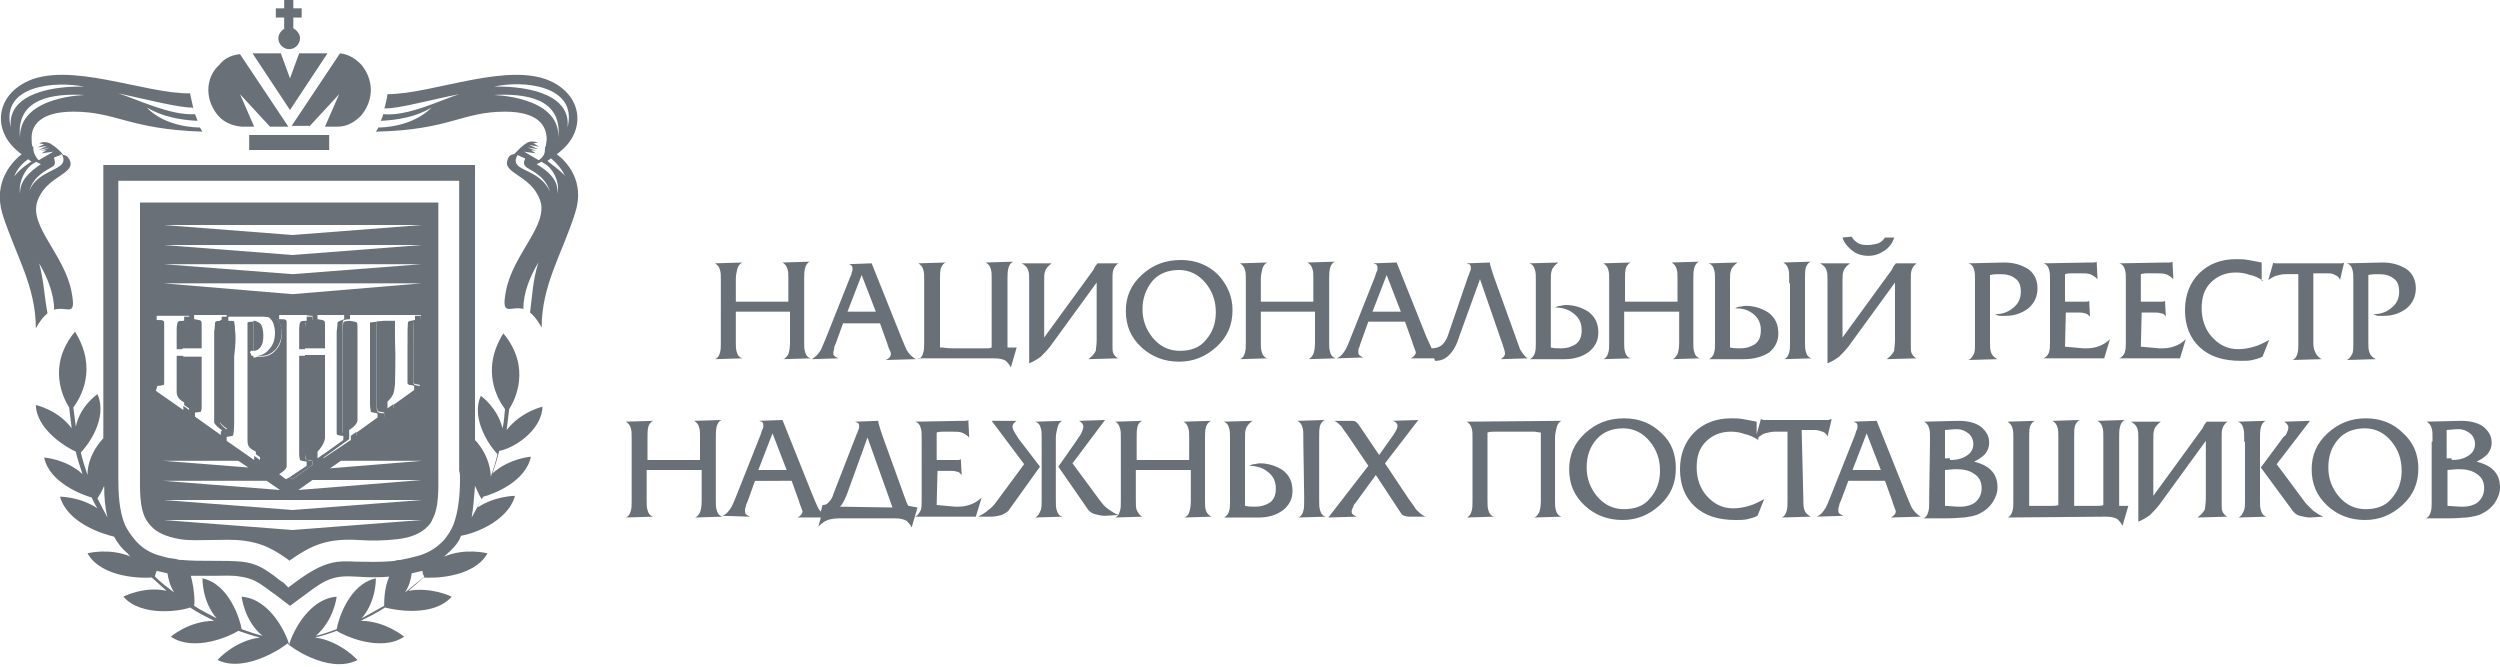 <?xml version="1.0" encoding="utf-8"?>
<!-- Generator: Adobe Illustrator 24.1.2, SVG Export Plug-In . SVG Version: 6.00 Build 0)  -->
<svg version="1.1" id="Слой_1" xmlns="http://www.w3.org/2000/svg" xmlns:xlink="http://www.w3.org/1999/xlink" x="0px" y="0px"
	 viewBox="0 0 300 80" style="enable-background:new 0 0 300 80;" xml:space="preserve">
<style type="text/css">
	.st0{fill-rule:evenodd;clip-rule:evenodd;fill:#697077;}
	.st1{fill:#697077;}
</style>
<path class="st0" d="M88.3,37.4v3.2V41c0,0.5,0,0.9,0.1,1.2c0.1,0.4,0.3,0.7,0.7,0.8l-3.3,0.1c0.3-0.1,0.5-0.4,0.6-0.8
	c0.1-0.3,0.1-0.7,0.1-1.2v-0.5V34v-0.5c0-0.5,0-0.8-0.1-1.1c-0.1-0.4-0.3-0.6-0.6-0.8l3.3-0.1c-0.3,0.1-0.5,0.4-0.6,0.7
	c-0.1,0.4-0.2,0.8-0.2,1.3V34v2.2h6.3V34v-0.6c0-0.5,0-0.8-0.1-1.1c-0.1-0.4-0.3-0.6-0.6-0.8l3.3-0.1c-0.3,0.1-0.5,0.4-0.6,0.8
	c-0.1,0.4-0.1,0.8-0.1,1.3V34v6.6V41c0,0.5,0,0.9,0.1,1.2c0.1,0.4,0.3,0.7,0.7,0.8l-3.3,0.1c0.3-0.1,0.4-0.3,0.6-0.6
	c0.1-0.3,0.2-0.7,0.2-1.4v-0.5v-3.2L88.3,37.4L88.3,37.4z M35.4,38c-0.3,0-0.7,0-1.1,0v0c0.3,0,0.6,0,0.9,0C35.2,38,35.3,38,35.4,38
	L35.4,38z M44.6,38c-0.4,0-1,0-1.8,0v0c0.4,0,0.8,0,1.1,0H44.6z M40,38c-0.3,0-0.7,0-1.2,0v0c0.4,0,0.8,0,1,0C39.9,38,40,38,40,38
	L40,38z M42.1,37.9C42.1,37.9,42.1,37.9,42.1,37.9C42.1,37.9,42.1,37.9,42.1,37.9z M20.7,38c-0.3,0-0.7,0-1.1,0v0c0.3,0,0.6,0,0.9,0
	C20.6,38,20.6,38,20.7,38z M29.3,38c-0.2,0-0.3,0-0.6,0l-0.6,0v0c0.3,0,0.5,0,0.7,0C28.9,38,29.1,38,29.3,38z M36.1,38.6
	c0,0-0.1,0.1-0.1,0.1c0,0.1-0.1,0.3-0.1,0.8c0,0.6,0,1.3,0,1.9v0.5c0.3,0,0.9,0,1.6,0c0.1,0,0.2,0,0.3,0c-0.5,0-1,0-1.2,0v-0.5
	c0-0.6,0-1.3,0-1.9c0-0.4,0-0.7,0.1-0.8c0-0.1,0.1-0.1,0.1-0.1c0.1,0,0.3-0.1,0.7-0.1v-0.5c-0.2,0-0.5,0-0.7,0v0.5
	C36.4,38.5,36.2,38.5,36.1,38.6L36.1,38.6z M21.4,38.6c0,0-0.1,0.1-0.1,0.1c0,0.1-0.1,0.3-0.1,0.8c0,0.6,0,1.3,0,1.9v0.5
	c0.3,0,0.9,0,1.6,0c0.1,0,0.2,0,0.3,0c-0.5,0-1,0-1.2,0v-0.5c0-0.6,0-1.3,0-1.9c0-0.4,0-0.7,0.1-0.8c0-0.1,0.1-0.1,0.1-0.1
	c0.1,0,0.3-0.1,0.7-0.1v-0.5c-0.2,0-0.5,0-0.7,0v0.5C21.7,38.5,21.5,38.5,21.4,38.6L21.4,38.6z M25.4,38c-0.3,0-0.7,0-1.2,0v0
	c0.4,0,0.8,0,0.9,0C25.2,38,25.3,38,25.4,38L25.4,38z M32.8,38.8c0.1,0.3,0.2,0.7,0.2,1.1c0,0.8-0.2,1.5-0.7,2
	c-0.4,0.5-0.8,0.7-1.4,0.8c0.1,0,0.1,0,0.2,0c0.1,0,0.2,0,0.3,0c0.7,0,1.2-0.3,1.7-0.8c0.4-0.5,0.7-1.2,0.7-2c0-0.4-0.1-0.8-0.2-1.1
	c-0.1-0.3-0.4-0.5-0.6-0.7c-0.3-0.1-0.7-0.2-1.3-0.2c-0.1,0-0.3,0-0.6,0c0.5,0,0.9,0.1,1.2,0.2C32.5,38.3,32.7,38.5,32.8,38.8
	L32.8,38.8z M35.9,42.7v0.4c0,1.1,0,10.8,0,11.4c0,0.4,0.1,0.6,0.1,0.7c0.1,0.1,0.3,0.1,0.8,0.2v0.5l-2.1,1.4l0.4,0.2l2.4-1.7v-0.5
	c-0.4,0-0.7-0.1-0.8-0.2c-0.1-0.1-0.1-0.3-0.1-0.7c0-0.6,0-10.3,0-11.4v-0.4c0.5,0,1.2,0,1.9,0c-0.2,0-0.5,0-0.7,0
	C37.1,42.7,36.5,42.7,35.9,42.7L35.9,42.7z M49,38.6c-0.1,0.1-0.1,1.1-0.1,3.1c0,0.1,0,0.6,0,1.5l0,1.9c0,0.4,0,0.7,0,0.8
	c0,0.1,0,0.2,0.1,0.2c0,0,0.1,0.1,0.1,0.1c0.1,0,0.3,0,0.6,0.1v0.5l-2.5,1.8v0.5l3.2-2.3v-0.5c-0.4,0-0.6-0.1-0.6-0.1
	c-0.1,0-0.1,0-0.1-0.1c0,0-0.1-0.1-0.1-0.2c0-0.1,0-0.4,0-0.8l0-1.9c0-1,0-1.5,0-1.5c0-2,0-3,0.1-3.1c0.1-0.1,0.3-0.1,0.8-0.2v-0.5
	c-0.3,0-0.5,0-0.7,0v0.5C49.4,38.5,49.1,38.5,49,38.6z M21.2,42.7v0.4c0,1.1,0,3.3,0,3.9c0,0.7,0.4,1,0.9,1.3v0.3l0.7,0.5v-0.8
	C22.4,48,22,47.7,22,47c0-0.6,0-2.7,0-3.9v-0.4c0.5,0,1.2,0,1.9,0c-0.2,0-0.5,0-0.7,0C22.4,42.7,21.8,42.7,21.2,42.7L21.2,42.7z
	 M25.9,38.6c0,0-0.1,0.1-0.1,0.1c0,0.1,0,0.5-0.1,1.1c0,1,0,1.7,0,2.3l0,7.4c0,0.7,0,1.1,0,1.2c0.1,0.3,0.7,0.8,0.9,0.9v0.3l0.7,0.5
	v-0.8c-0.2-0.1-0.8-0.6-0.9-0.9c0-0.1,0-0.5,0-1.2l0-7.4c0-0.6,0-1.4,0-2.3c0-0.6,0-1,0.1-1.1c0-0.1,0.1-0.1,0.1-0.1
	c0.1,0,0.3-0.1,0.7-0.1v-0.5c-0.3,0-0.5,0-0.7,0v0.5C26.2,38.5,26,38.5,25.9,38.6z M44.4,38.7c0,0.2,0,0.5,0,0.9c0,0.8,0,1.4,0,1.9
	c0,2.2,0,6.4,0,7c0,0.5,0.1,0.8,0.1,0.9c0.1,0.1,0.3,0.1,0.8,0.2v0.5l-2.5,1.8v0.5l3.3-2.3v-0.5c-0.5,0-0.7-0.1-0.8-0.2
	c-0.1-0.1-0.1-0.4-0.1-0.9c0-0.5,0-4.8,0-7c0-0.5,0-1.1,0-1.9c0-0.4,0-0.7,0-0.9l0.8-0.1h-0.7L44.4,38.7z M30,42.3l0.1-0.2
	c0.1,0,0.1,0,0.2,0c0,0,0,0,0.1,0c0,0,0,0,0,0c0-0.9,0-2.1,0-3.4c0.1,0,0.1,0,0.2,0c-0.1,0-0.2-0.1-0.3-0.1c-0.2,0-0.4,0-0.6,0.1
	c0,1.4,0,2.5,0,3.4c0,0.3,0,9,0,10.7c0,0.9,0.3,1,1,1.4v0.3l0.7,0.5v-0.8c-0.7-0.5-1-0.5-1-1.4c0-1.5,0-8,0-10.1c-0.1,0-0.1,0-0.2,0
	C30.1,42.5,30.1,42.4,30,42.3L30,42.3z M40.6,38.6c0,0-0.1,0.1-0.1,0.1c0,0.1,0,0.4-0.1,1.1c0,1,0,1.7,0,2.3l0,8.7
	c0,0.7,0,1.1,0,1.2c0,0.1,0.1,0.2,0.1,0.2c0.1,0,0.3,0.1,0.7,0.1v0.5l-2.5,1.8V55l3.2-2.3v-0.5l0,0v-0.1c-0.4,0-0.7-0.1-0.7-0.1
	c-0.1,0-0.1-0.1-0.1-0.2c0-0.1,0-0.5,0-1.2l0-8.7c0-0.6,0-1.4,0-2.3c0-0.6,0-1,0.1-1.1c0-0.1,0-0.1,0.1-0.1c0.1,0,0.3-0.1,0.7-0.1
	c0,0,0,0,0,0v-0.5c-0.2,0-0.5,0-0.7,0v0.5C40.9,38.5,40.7,38.5,40.6,38.6L40.6,38.6z M109,60.7c-0.2-0.3-0.3-0.7-0.5-1.2l-2.6-7.2
	c-0.2-0.6-0.4-1.2-0.5-1.6c0-0.1,0-0.1,0-0.2l-2.8,0.1c0.2,0.1,0.3,0.1,0.4,0.2c0.1,0.1,0.1,0.2,0.1,0.4c0,0.1,0,0.2-0.1,0.4
	c-0.1,0.2-0.1,0.4-0.2,0.5l-2.8,7.2c-0.1,0.4-0.3,0.7-0.5,0.9c-0.2,0.3-0.5,0.4-0.7,0.4h-0.1l-0.2,0.8c-0.2-0.2-0.3-0.4-0.4-0.6
	c-0.1-0.2-0.3-0.7-0.6-1.4l-3.6-9l-2.8,0.1c0.2,0.1,0.4,0.1,0.4,0.2c0.1,0.1,0.1,0.2,0.1,0.4c0,0.1,0,0.3-0.1,0.4
	c-0.1,0.2-0.1,0.3-0.2,0.6l-2.9,7.3c-0.3,0.8-0.5,1.2-0.6,1.4c-0.3,0.5-0.6,0.9-1.1,1.1L90,62c-0.2-0.1-0.4-0.2-0.5-0.3
	c-0.1-0.1-0.1-0.3-0.1-0.4c0-0.2,0-0.3,0.1-0.5c0-0.2,0.1-0.4,0.2-0.6l0.9-2.5H95l0.9,2.5c0,0.1,0.1,0.3,0.2,0.6
	c0.1,0.3,0.2,0.5,0.2,0.6c0,0.2-0.2,0.5-0.6,0.7l2.8,0l-0.3,1.1c0.4-0.4,0.7-0.6,0.9-0.7c0.4-0.2,1-0.3,1.7-0.3h6.6
	c0.6,0,1,0.1,1.4,0.3c0.2,0.2,0.4,0.4,0.6,0.8l0.7-2.4L109,60.7L109,60.7z M100.8,60.8c0.3-0.3,0.5-0.7,0.8-1.4l2.5-6.9l3,8.4
	L100.8,60.8L100.8,60.8z M173.7,40.4c-0.2,0.5-0.5,0.9-0.8,1.1c-0.3,0.2-0.7,0.3-1.1,0.3c-0.1-0.2-0.3-0.7-0.6-1.3l-3.6-9l-2.8,0.1
	c0.2,0.1,0.4,0.1,0.4,0.2c0.1,0.1,0.1,0.2,0.1,0.4c0,0.1,0,0.3-0.1,0.4c-0.1,0.2-0.1,0.3-0.2,0.6l-2.9,7.3c-0.3,0.8-0.5,1.2-0.6,1.4
	c-0.3,0.5-0.6,0.9-1.1,1.1l3.2-0.1c-0.2-0.1-0.4-0.2-0.5-0.3c-0.1-0.1-0.1-0.3-0.1-0.4c0-0.2,0-0.3,0.1-0.5c0.1-0.2,0.1-0.4,0.2-0.6
	l0.9-2.5h4.4l0.9,2.5c0,0.1,0.1,0.3,0.2,0.6c0.1,0.3,0.2,0.5,0.2,0.6c0,0.2-0.2,0.5-0.6,0.7l2.8,0l0.1,0.3c0.7,0,1.2-0.2,1.7-0.7
	c0.5-0.5,0.9-1.2,1.2-2.2l2.5-6.9l2.7,7.8c0.2,0.6,0.3,0.9,0.3,1.1c0,0.3-0.2,0.5-0.5,0.7l3.2-0.1c-0.4-0.3-0.6-0.6-0.9-1.1
	c-0.2-0.5-0.3-0.9-0.5-1.4l-2.6-7.2c-0.2-0.6-0.4-1.2-0.5-1.6c0-0.1,0-0.1,0-0.2l-2.8,0.1c0.2,0.1,0.4,0.1,0.4,0.2
	c0.1,0.1,0.1,0.2,0.1,0.4c0,0.1,0,0.2-0.1,0.4c-0.1,0.2-0.1,0.4-0.2,0.5L173.7,40.4L173.7,40.4z M65.1,48.8c0,0-2.6,0.6-4.3,2.8
	c0.1-0.8,0.2-1.7,0.3-2.5c0.7-1.1,2.7-5-0.7-9.1c-2.8,4.5-0.6,8,0.2,9.1c-0.1,0.8-0.1,1.5-0.3,2.3c-0.6-2.5-2.6-3.9-2.6-3.9
	c-1.3,2.9,1.3,6.3,2,7c-0.2,0.9-0.5,1.8-0.8,2.7c-0.1-2.6-1.8-4.3-1.9-4.4V19.8H12.4l0,32.8c-0.1,0.1-1.9,1.9-1.9,4.4
	c-0.3-0.9-0.6-1.8-0.8-2.7c0.7-0.7,3.3-4,2-7c0,0-2.1,1.4-2.6,3.9c-0.1-0.8-0.2-1.5-0.3-2.3c0.8-1.1,3-4.6,0.2-9.1
	c-3.4,4.1-1.4,8-0.7,9.1c0.1,0.8,0.2,1.7,0.3,2.5c-1.6-2.2-4.3-2.8-4.3-2.8c0.1,3,3.7,5.1,4.8,5.6c0.2,0.9,0.5,1.8,0.8,2.7
	c-1.9-1.8-4.6-2-4.6-2c0.6,3,4.6,4.5,5.7,4.8c0.2,0.4,0.4,0.9,0.7,1.3c-2.1-1.4-4.5-1.4-4.5-1.4c0.9,3.2,5.2,4.5,6.5,4.8
	c0.4,0.8,1,1.5,1.6,2c0.1,0.1,0.2,0.3,0.4,0.4c-2.6-1.1-5.2-0.4-5.2-0.4c1.7,3,6.7,3,7.7,2.9c0.6,0.5,1.2,1.1,1.8,1.6
	c-2.7-0.6-5.2,0.7-5.2,0.7c2.2,2.5,7,1.7,8,1.3c0.9,0.6,1.9,1.1,2.9,1.6c-3,0-5.2,1.9-5.2,1.9c2.8,1.9,7.2-0.1,8.1-0.7
	c0.9,0.3,1.7,0.6,2.6,0.8c-3.1,0.4-5.1,2.7-5.1,2.7c3.5,1.7,8.4-1.9,8.4-2c0,0.2,4.9,3.8,8.4,2c0,0-2.1-2.3-5.1-2.7
	c0.9-0.2,1.8-0.5,2.6-0.8c0.9,0.6,5.3,2.6,8.1,0.7c0,0-2.3-1.9-5.2-1.9c1-0.5,2-1,2.9-1.6c1.1,0.3,5.8,1.2,8-1.3
	c0,0-2.4-1.2-5.2-0.7c0.6-0.5,1.2-1,1.8-1.6c1,0.1,6,0.1,7.7-2.9c0,0-2.7-0.7-5.2,0.4c0.1-0.1,0.2-0.2,0.3-0.3
	c0.6-0.5,1.2-1.1,1.6-1.9c0-0.1,0.1-0.2,0.1-0.3c1.3-0.2,5.6-1.6,6.5-4.8c0,0-2.4,0-4.5,1.4c0.2-0.4,0.4-0.9,0.7-1.3
	c1.2-0.3,5.1-1.8,5.7-4.8c0,0-2.6,0.2-4.6,2c0.3-0.9,0.6-1.8,0.8-2.7C61.4,53.9,65,51.8,65.1,48.8z M12.9,62.1
	c-0.4-0.7-0.8-1.5-1.2-2.3c0.2-0.3,0.5-0.8,0.8-1.5C12.5,59.6,12.6,60.9,12.9,62.1C12.9,62.1,12.9,62.1,12.9,62.1z M18.6,69.2
	c0-0.2,0.1-0.4,0.2-0.7c0.4,0.1,0.9,0.2,1.3,0.3c0.1,0.7,0.3,1.5,0.8,2.3C20.1,70.5,19.3,69.9,18.6,69.2L18.6,69.2z M46.1,72.7
	c-0.9,0.5-1.8,1-2.7,1.5c1.8-2.1,1.7-4.8,1.7-4.8c-3.2,0.7-4.5,4.9-4.7,6.1c-0.8,0.3-1.6,0.6-2.5,0.8c2.2-1.9,2.5-4.7,2.5-4.7
	c-3.7,0.3-5.6,5.1-5.7,5.8c-0.1-0.7-2-5.5-5.7-5.8c0,0,0.3,2.9,2.5,4.7c-0.8-0.2-1.7-0.5-2.5-0.8c-0.2-1.2-1.5-5.4-4.7-6.1
	c0,0-0.1,2.7,1.7,4.8c-0.9-0.5-1.8-0.9-2.7-1.5c0.1-0.6,0-2.1-0.4-3.6c0.9,0,1.8,0,2.7,0c1.1,0,2.2-0.1,3.3,0.1
	c1.3,0.2,2,0.6,3.1,1.4c0.4,0.3,0.8,0.6,1.1,0.8l1.7,1.3l1.9-1.4c2.4-1.8,3.3-2.3,6.2-2.1c1.3,0.1,2.6,0.1,3.8,0
	C46.1,70.6,46.1,72.1,46.1,72.7L46.1,72.7z M48.6,71.1c0.5-0.8,0.7-1.5,0.8-2.3c0.4-0.1,0.9-0.2,1.3-0.3c0,0.3,0.1,0.5,0.2,0.7
	C50.1,69.9,49.3,70.5,48.6,71.1z M55.2,57.4c0,2.1-0.2,4-0.8,5.6c-0.3,0.7-0.7,1.3-1.2,1.9c-0.7,0.7-1.5,1.3-2.7,1.7
	c-0.3,0.1-0.7,0.2-1.1,0.3C49,67,48.5,67.1,48,67.2c-0.2,0-0.4,0-0.6,0.1c-1.9,0.2-3.4,0.1-4.6,0.1c-2.3-0.1-3.8-0.2-7.4,2.5
	l-0.8,0.6L34,69.9c-0.4-0.2-0.7-0.5-1.1-0.8c-1-0.7-2-1.5-3.9-1.7c-1.1-0.1-2.3-0.1-3.6-0.1c-1.2,0-2.4,0-3.5-0.1
	c-0.2,0-0.5,0-0.7-0.1c-0.4-0.1-0.9-0.1-1.2-0.2c-0.4-0.1-0.7-0.2-1.1-0.3c-1.2-0.4-2-1-2.7-1.8c-0.5-0.6-0.9-1.2-1.2-1.8
	c-0.7-1.7-0.8-3.7-0.8-5.6c0-0.3,0-0.6,0-0.9V21.7h40.9l0,34.8C55.2,56.8,55.2,57.1,55.2,57.4L55.2,57.4z M56.6,62.1
	C56.5,62.1,56.5,62.1,56.6,62.1c0.2-1.2,0.3-2.5,0.4-3.8c0.3,0.7,0.6,1.3,0.8,1.6C57.4,60.6,57,61.4,56.6,62.1z M29,15.2h1.5
	l-1.7-3.9l3.6,3.9h2.2l-5.8-8.7c-1,0.1-1.9,0.5-2.5,1.3C25.5,8.5,25,9.6,25,10.8c0,1.2,0.5,2.3,1.2,3.1C26.9,14.7,27.9,15.1,29,15.2
	L29,15.2z M37.1,15.2l3.6-3.9L39,15.2h1.5c1.1,0,2-0.5,2.8-1.3c0.7-0.8,1.2-1.9,1.2-3.1c0-1.2-0.5-2.3-1.2-3.1
	c-0.7-0.7-1.5-1.2-2.5-1.3l-5.8,8.7H37.1L37.1,15.2z M39.3,6.4h-3.4l-1.1,3l-1.1-3h-3.4l4.5,6.8L39.3,6.4z M34.2,3.4
	c0,0-0.8,0.4-0.8,1.2c0,0.7,0.6,1.3,1.3,1.3c0.7,0,1.3-0.6,1.3-1.3c0-0.8-0.8-1.2-0.8-1.2V2.1h1V1h-1V0h-1.1v1h-1v1.1h1V3.4z
	 M29.9,18h9.6v-1.8h-9.6V18z M66.8,18.5c0.2-0.1,0.3-0.2,0.4-0.3c3-2.4,2.8-6.4-0.8-8.3c-5.1-2.7-14.4,1.4-19.9,1.4
	c0,0-0.1,0.8-0.4,1.8c0,0,0-0.1,0.1-0.1c1.4,0.1,5.8-1.1,8.9-1.7C52.9,12,48.9,14,46,13.7c-0.1,0.3-0.2,0.6-0.3,0.8
	c2.1-0.1,4.3-0.5,6.1-1.6c-2.4,2.4-6.1,2.4-6.4,2.4c-0.1,0.2-0.2,0.4-0.3,0.5c8.9-0.2,10.3-2.4,15.5-2.4c4,0,5,1.7,5,3.3
	c0,0.3-0.1,0.6-0.1,0.9c0,0,0,0-0.1,0c0,0.1,0,0.1,0,0.2c0,0.6-0.1,0.9-0.7,1.4l-0.1,0l-1.7-1l1.4,0.2l-0.6-0.4l0.7,0.1l-1.1-0.4
	l1.3,0.2l-1.1-0.5l1.2,0.2L64,17.2l0.6-0.1c-0.4-0.1-0.9-0.2-1.3,0c-0.8,0.5-1.2,1-1.6,1.4c-0.3,0-0.7,0.2-0.8,0.7
	c-0.1,0.3-0.1,0.5,0,0.7c0.5,1.1,3,1.6,3.9,4.1c1.1,3-3.3,6.5-4.1,11c-0.6,3.2,0.6,1.6,2.2,2.1c0,0,0,0-0.1,0c0-2,0.8-3.9,1.8-5.6
	c-0.7,2.3-0.7,3.9-1,6c0,0,0,0,0,0c0.4,0.3,0.9,0.9,1.4,1.8c0-5.1,2.4-8.7,4-13.7C70.3,21.7,67.9,19.3,66.8,18.5L66.8,18.5z
	 M68.1,15.3c0.5-4.4-5.9-5-8.8-4.9C62.7,9.6,69.4,10.2,68.1,15.3z M59.2,11.4c3.7-0.2,8.3,0.3,7.8,5.1
	C67.2,11.4,58.8,11.4,59.2,11.4z M62.3,20c-0.8-0.6-0.2-1.3-0.2-1.4l0,0l0.2,0.1c0.1,0,0.1,0,0.2,0.1l0.5,0.2c0,0,0,0,0,0.1
	c-0.1,0.2-0.3,0.6,0.2,1c0.6,0.4,2.2,1,2.8,2.9C65.1,21,63.1,20.6,62.3,20L62.3,20z M66.9,23.2c0.1-1.7-1.2-2.7-2.5-3.5l0,0l0.6-0.3
	c0,0,0.1,0,0.1,0.1C66.4,20.1,67.2,21.9,66.9,23.2L66.9,23.2z M65.7,19.3l0.3-0.2l0.1-0.1l0,0c0,0,1.1,0.8,1.7,2.1
	C67.2,20.4,65.6,19.3,65.7,19.3L65.7,19.3z M5.7,37.6C5.7,37.6,5.7,37.6,5.7,37.6c-0.4-2.1-0.4-3.7-1-6c1,1.7,1.8,3.7,1.8,5.6
	c0,0,0,0-0.1,0c1.6-0.6,2.8,1.1,2.2-2.1c-0.8-4.5-5.2-8-4.1-11c0.9-2.5,3.4-3,3.9-4.1c0.1-0.2,0.1-0.5,0-0.7
	c-0.2-0.5-0.5-0.7-0.8-0.7c-0.3-0.4-0.8-0.9-1.6-1.4c-0.5-0.2-0.9-0.2-1.3,0l0.6,0.1l-0.8,0.4l1.2-0.2l-1.1,0.5L6,17.7l-1.1,0.4
	l0.7-0.1l-0.6,0.4l1.4-0.2l-1.7,1l-0.1,0C4.2,18.7,4,18.3,4,17.8c0-0.1,0-0.1,0-0.2c0,0,0,0-0.1,0c-0.1-0.3-0.1-0.6-0.1-0.9
	c-0.1-1.6,1-3.3,5-3.3c5.2,0,6.6,2.1,15.5,2.4c-0.1-0.1-0.2-0.3-0.3-0.5c-0.3,0-4.1,0-6.4-2.4c1.9,1.1,4,1.5,6.1,1.6
	c-0.1-0.3-0.2-0.6-0.3-0.8c-2.9,0.2-7-1.8-9.2-2.5c3.2,0.7,7.6,1.8,8.9,1.7c0,0,0,0.1,0.1,0.1c-0.2-0.9-0.4-1.8-0.4-1.8
	C17.4,11.3,8.1,7.2,3,9.9c-3.6,1.9-3.8,5.9-0.8,8.3c0.1,0.1,0.2,0.2,0.4,0.3c-1,0.8-3.5,3.2-2.3,7.2c1.6,5,4,8.6,4,13.7
	C4.8,38.5,5.2,38,5.7,37.6L5.7,37.6z M1.3,15.3c-1.3-5.1,5.4-5.6,8.8-4.9C7.2,10.3,0.8,10.9,1.3,15.3z M2.4,16.5
	c-0.5-4.8,4.1-5.3,7.8-5.1C10.6,11.4,2.3,11.4,2.4,16.5z M1.7,21.2c0.5-1.4,1.7-2.1,1.7-2.1l0,0l0.1,0.1l0.3,0.2
	C3.8,19.3,2.2,20.4,1.7,21.2L1.7,21.2z M4.2,19.5c0,0,0.1,0,0.1-0.1l0.6,0.3l0,0c-1.3,0.9-2.5,1.9-2.5,3.5C2.2,21.9,3,20.1,4.2,19.5
	L4.2,19.5z M3.5,22.9C4.1,21,5.7,20.4,6.3,20c0.5-0.3,0.2-0.8,0.2-1c0,0,0-0.1,0-0.1l0.5-0.2c0.1,0,0.1,0,0.2-0.1l0.2-0.1
	c0,0,0,0,0,0c0,0,0.6,0.8-0.2,1.4C6.3,20.6,4.3,21,3.5,22.9L3.5,22.9z M216.4,59.8c0,0.6,0,1,0.1,1.3c0.1,0.4,0.4,0.7,0.8,0.9
	l-3.5,0.1c0.3-0.1,0.5-0.4,0.6-0.8c0.1-0.3,0.1-0.7,0.1-1.2v-0.5v-7.8H213c-0.4,0-0.8,0.1-1.2,0.2c-0.3,0.1-0.6,0.3-0.8,0.5v0.3
	c-0.5-0.3-1-0.6-1.6-0.7c-0.5-0.2-1.1-0.3-1.7-0.3c-1.2,0-2.2,0.4-3,1.2c-0.8,0.8-1.1,1.8-1.1,3.1c0,1.3,0.4,2.5,1.2,3.4
	c0.9,1,1.9,1.5,3.2,1.5c0.6,0,1.2-0.1,1.9-0.3s1.2-0.5,1.8-0.8l-0.8,2c-0.4,0.2-0.8,0.3-1.2,0.4c-0.4,0.1-0.9,0.1-1.4,0.1
	c-2.1,0-3.7-0.5-4.9-1.6c-1.2-1.1-1.8-2.6-1.8-4.5c0-1.8,0.6-3.3,1.7-4.4c1.1-1.1,2.6-1.7,4.4-1.7c0.5,0,1,0,1.5,0.1
	s1.1,0.2,1.6,0.3v1.5l0.5-1.8c0.1,0,0.2,0.1,0.4,0.1c0.2,0,0.3,0,0.3,0h6.9c0.2,0,0.3,0,0.5,0c0.1,0,0.2-0.1,0.4-0.1l-0.5,2.1
	c-0.1-0.3-0.3-0.5-0.6-0.6c-0.3-0.1-0.6-0.2-0.9-0.2h-1.6L216.4,59.8L216.4,59.8z M221.8,57.7h4.4l0.9,2.5c0,0.1,0.1,0.3,0.2,0.6
	c0.1,0.3,0.2,0.5,0.2,0.6c0,0.2-0.2,0.5-0.6,0.7l3.6-0.1c-0.4-0.2-0.8-0.6-1.1-1.1c-0.1-0.2-0.3-0.7-0.6-1.4l-3.6-9l-2.8,0.1
	c0.2,0.1,0.3,0.1,0.4,0.2c0.1,0.1,0.1,0.2,0.1,0.4c0,0.1,0,0.3-0.1,0.4c-0.1,0.2-0.1,0.3-0.2,0.6l-2.9,7.3c-0.3,0.8-0.5,1.2-0.6,1.4
	c-0.3,0.5-0.6,0.9-1.1,1.1l3.2-0.1c-0.2-0.1-0.4-0.2-0.5-0.3c-0.1-0.1-0.1-0.3-0.1-0.4c0-0.2,0-0.3,0.1-0.5c0-0.2,0.1-0.4,0.2-0.6
	L221.8,57.7L221.8,57.7z M224,52l1.7,4.4h-3.4L224,52z M231.6,53v-0.5c0-0.5,0-0.8-0.1-1.1c-0.1-0.4-0.3-0.6-0.6-0.8l4.1-0.1
	c1.1,0,2,0.2,2.7,0.7c0.6,0.5,1,1.1,1,1.9c0,0.6-0.2,1-0.5,1.4c-0.3,0.3-0.7,0.6-1.3,0.9c0.8,0.2,1.5,0.5,2,1
	c0.6,0.6,0.8,1.3,0.8,2.1c0,0.6-0.2,1.2-0.6,1.8c-0.4,0.6-0.9,1-1.5,1.3c-0.5,0.3-1.2,0.4-1.9,0.5c-0.4,0-1,0.1-2,0.1h-2.9
	c0.3-0.1,0.5-0.4,0.6-0.8c0.1-0.3,0.1-0.7,0.1-1.2v-0.5L231.6,53L231.6,53z M234.9,60.8c0.1,0,0.2,0,0.4,0c0.7,0,1.3-0.2,1.7-0.5
	c0.5-0.4,0.8-1,0.8-1.7c0-0.8-0.3-1.4-1-1.8c-0.6-0.4-1.3-0.5-2.2-0.5l-1.2,0.1v4.3L234.9,60.8L234.9,60.8z M234,55.2
	c0.7,0,1.3-0.1,1.8-0.4c0.6-0.3,1-0.8,1-1.5c0-0.5-0.2-1-0.6-1.3c-0.4-0.3-0.8-0.5-1.4-0.5c-0.1,0-0.2,0-0.2,0l-1.2,0.1v3.4H234
	L234,55.2z M240.9,62.1c0.3-0.1,0.5-0.4,0.6-0.8c0.1-0.3,0.1-0.7,0.1-1.2v-0.5V53v-0.5c0-0.5,0-0.8-0.1-1.1
	c-0.1-0.4-0.3-0.6-0.6-0.8l3.3-0.1c-0.3,0.1-0.5,0.4-0.6,0.7c-0.1,0.3-0.1,0.8-0.1,1.3V53v7.7c0.1,0,0.3,0,0.7,0c0.3,0,0.7,0,1.1,0
	c0.4,0,0.7,0,1,0c0.3,0,0.5,0,0.7-0.1V53v-0.6c0-0.5,0-0.8-0.1-1.1c-0.1-0.4-0.3-0.6-0.6-0.8l3.3-0.1c-0.3,0.1-0.5,0.4-0.6,0.7
	c-0.1,0.3-0.1,0.8-0.1,1.3V53v7.7c0.1,0,0.3,0,0.7,0c0.3,0,0.7,0,1.1,0c0.4,0,0.7,0,1,0c0.3,0,0.5,0,0.7-0.1V53v-0.6
	c0-0.5,0-0.8-0.1-1.1c-0.1-0.4-0.3-0.6-0.6-0.8l3.3-0.1c-0.3,0.1-0.5,0.4-0.6,0.8c-0.1,0.4-0.1,0.8-0.1,1.3V53v6.6v1.1h1.1l-0.7,2.4
	c-0.2-0.4-0.4-0.6-0.6-0.8c-0.3-0.2-0.8-0.3-1.4-0.3L240.9,62.1L240.9,62.1z M264.7,59.8v-6.9l-5.6,7.7c-0.4,0.5-0.8,0.9-1.1,1.2
	c-0.4,0.3-0.9,0.6-1.4,0.8v-9.8c0-0.6,0-1.1-0.1-1.3c-0.1-0.4-0.4-0.7-0.8-0.9l3.6,0c-0.4,0.3-0.7,0.6-0.8,1
	c-0.1,0.2-0.1,0.7-0.1,1.3v6.6l5.9-8.1l0.2-0.4c0.1-0.1,0.2-0.3,0.3-0.4h2.5c-0.3,0.2-0.5,0.5-0.6,0.8c-0.1,0.3-0.1,0.6-0.1,1v0.5v7
	v0.6c0,0.4,0,0.7,0.1,0.9c0.1,0.2,0.3,0.5,0.6,0.6l-3.6,0.1c0.4-0.3,0.7-0.6,0.9-1C264.6,60.8,264.7,60.4,264.7,59.8L264.7,59.8z
	 M269.3,53v-0.4c0-0.5,0-0.9-0.1-1.2c-0.1-0.4-0.3-0.7-0.7-0.8l3.4-0.1c-0.3,0.1-0.5,0.4-0.6,0.8c-0.1,0.4-0.1,0.8-0.1,1.3V53v6.6
	V60c0,0.5,0,0.9,0.1,1.2c0.1,0.4,0.3,0.7,0.7,0.8l-3.4,0.1c0.3-0.1,0.5-0.4,0.7-0.9c0.1-0.3,0.1-0.7,0.1-1.2v-0.4V53L269.3,53z
	 M273.6,53l-2.3,3.1l3.9,5.3c0.2,0.2,0.4,0.4,0.8,0.5c0.4,0.1,0.8,0.2,1.2,0.2l1.6-0.1c-0.5-0.2-0.9-0.5-1.2-0.7
	c-0.3-0.3-0.6-0.6-0.9-0.9l-3.5-4.7l4-5.2l-3.1,0.1c0.3,0.2,0.5,0.4,0.5,0.7c0,0.2-0.1,0.5-0.3,0.9C274,52.4,273.8,52.7,273.6,53
	L273.6,53z M290.2,56.2c0,1.8-0.6,3.2-1.9,4.4c-1.3,1.2-2.8,1.8-4.5,1.8c-1.8,0-3.3-0.6-4.5-1.7c-1.3-1.2-1.9-2.6-1.9-4.4
	c0-1.7,0.6-3.1,1.9-4.3c1.3-1.2,2.8-1.8,4.6-1.8c1.8,0,3.3,0.6,4.5,1.8C289.6,53.1,290.2,54.5,290.2,56.2L290.2,56.2z M279.4,56.1
	c0,1.3,0.4,2.4,1.2,3.4c0.9,1.1,2,1.6,3.3,1.6c1.3,0,2.4-0.4,3.1-1.3c0.8-0.9,1.2-2,1.2-3.3c0-1.4-0.4-2.5-1.2-3.5
	c-0.8-1-1.9-1.6-3.2-1.6c-1.3,0-2.4,0.4-3.2,1.3S279.4,54.7,279.4,56.1z M291.9,53v-0.5c0-0.5,0-0.8-0.1-1.1
	c-0.1-0.4-0.3-0.6-0.6-0.8l4.1-0.1c1.1,0,2,0.2,2.7,0.7c0.6,0.5,1,1.1,1,1.9c0,0.6-0.2,1-0.5,1.4c-0.3,0.3-0.7,0.6-1.3,0.9
	c0.8,0.2,1.5,0.5,2,1c0.6,0.6,0.8,1.3,0.8,2.1c0,0.6-0.2,1.2-0.6,1.8c-0.4,0.6-0.9,1-1.5,1.3c-0.5,0.3-1.2,0.4-1.9,0.5
	c-0.4,0-1,0.1-2,0.1h-2.9c0.3-0.1,0.5-0.4,0.6-0.8c0.1-0.3,0.1-0.7,0.1-1.2v-0.5V53z M295.2,60.8c0.1,0,0.2,0,0.4,0
	c0.7,0,1.3-0.2,1.7-0.5c0.5-0.4,0.8-1,0.8-1.7c0-0.8-0.3-1.4-1-1.8c-0.6-0.4-1.3-0.5-2.2-0.5l-1.2,0.1v4.3L295.2,60.8L295.2,60.8z
	 M294.2,55.2c0.7,0,1.3-0.1,1.8-0.4c0.6-0.3,1-0.8,1-1.5c0-0.5-0.2-1-0.6-1.3c-0.4-0.3-0.8-0.5-1.4-0.5c-0.1,0-0.2,0-0.2,0l-1.2,0.1
	v3.4H294.2z M101.2,38.7l-0.9,2.5c-0.1,0.2-0.2,0.4-0.2,0.6c0,0.2-0.1,0.3-0.1,0.5c0,0.2,0,0.3,0.1,0.4c0.1,0.1,0.3,0.2,0.5,0.3
	l-3.2,0.1c0.4-0.2,0.8-0.6,1.1-1.1c0.1-0.2,0.3-0.7,0.6-1.4l2.9-7.3c0.1-0.2,0.2-0.4,0.2-0.6c0.1-0.2,0.1-0.3,0.1-0.4
	c0-0.2,0-0.3-0.1-0.4c-0.1-0.1-0.2-0.2-0.4-0.2l2.8-0.1l3.6,9c0.3,0.7,0.5,1.2,0.6,1.4c0.3,0.5,0.6,0.8,1.1,1.1l-3.6,0.1
	c0.4-0.2,0.6-0.4,0.6-0.7c0-0.1,0-0.3-0.2-0.6c-0.1-0.3-0.2-0.5-0.2-0.6l-0.9-2.5H101.2L101.2,38.7z M103.4,33l-1.7,4.4h3.4
	L103.4,33z M110.2,43.1c0.3-0.1,0.5-0.4,0.6-0.8c0.1-0.3,0.1-0.7,0.1-1.2v-0.5V34v-0.5c0-0.5,0-0.8-0.1-1.1
	c-0.1-0.4-0.3-0.6-0.6-0.8l3.3-0.1c-0.3,0.1-0.5,0.4-0.6,0.7c-0.1,0.3-0.1,0.8-0.1,1.3V34v7.7c0.1,0,0.2,0,0.3,0
	c0.6,0.1,1.1,0.1,1.4,0.1h2.8c0.4,0,0.7,0,1,0c0.3,0,0.5,0,0.7-0.1V34v-0.6c0-0.5,0-0.8-0.1-1.1c-0.1-0.4-0.3-0.6-0.6-0.8l3.3-0.1
	c-0.3,0.1-0.5,0.4-0.6,0.8c-0.1,0.4-0.1,0.8-0.1,1.3V34v6.6c0,0.2,0,0.4,0,0.6c0,0.2,0,0.3,0,0.5h1.1l-0.7,2.4
	c-0.2-0.4-0.4-0.6-0.6-0.8c-0.3-0.2-0.8-0.3-1.4-0.3H110.2z M131.6,40.8v-6.9l-5.6,7.7c-0.4,0.5-0.8,0.9-1.1,1.2
	c-0.4,0.3-0.9,0.6-1.4,0.8v-9.8c0-0.6,0-1.1-0.1-1.3c-0.1-0.4-0.4-0.7-0.8-0.9l3.6,0c-0.4,0.3-0.7,0.6-0.8,1
	c-0.1,0.2-0.1,0.7-0.1,1.3v6.6l5.9-8.1l0.2-0.4c0.1-0.1,0.2-0.3,0.3-0.4h2.5c-0.3,0.2-0.5,0.5-0.6,0.8c-0.1,0.3-0.1,0.6-0.1,1v0.5v7
	v0.6c0,0.4,0,0.7,0.1,0.9c0.1,0.2,0.3,0.5,0.6,0.6l-3.6,0.1c0.4-0.3,0.7-0.6,0.9-1C131.5,41.8,131.6,41.4,131.6,40.8L131.6,40.8z
	 M147.9,37.2c0,1.8-0.6,3.2-1.9,4.4c-1.3,1.2-2.8,1.8-4.5,1.8c-1.8,0-3.3-0.6-4.5-1.7c-1.3-1.2-1.9-2.6-1.9-4.4
	c0-1.7,0.6-3.1,1.9-4.3c1.3-1.2,2.8-1.8,4.7-1.8c1.8,0,3.3,0.6,4.5,1.8C147.3,34.2,147.9,35.6,147.9,37.2L147.9,37.2z M137.1,37.1
	c0,1.3,0.4,2.4,1.2,3.4c0.9,1.1,2,1.6,3.3,1.6c1.3,0,2.4-0.4,3.1-1.3c0.8-0.9,1.2-2,1.2-3.3c0-1.4-0.4-2.5-1.2-3.5
	c-0.8-1-1.9-1.6-3.2-1.6c-1.3,0-2.4,0.4-3.2,1.3C137.5,34.7,137.1,35.8,137.1,37.1z M151.3,37.4v3.2V41c0,0.5,0,0.9,0.1,1.2
	c0.1,0.4,0.3,0.7,0.7,0.8l-3.3,0.1c0.3-0.1,0.5-0.4,0.6-0.8c0.1-0.3,0.1-0.7,0.1-1.2v-0.5V34v-0.5c0-0.5,0-0.8-0.1-1.1
	c-0.1-0.4-0.3-0.6-0.6-0.8l3.3-0.1c-0.3,0.1-0.5,0.4-0.6,0.7c-0.1,0.4-0.2,0.8-0.2,1.3V34v2.2h6.3V34v-0.6c0-0.5,0-0.8-0.1-1.1
	c-0.1-0.4-0.3-0.6-0.6-0.8l3.3-0.1c-0.3,0.1-0.5,0.4-0.6,0.8c-0.1,0.4-0.1,0.8-0.1,1.3V34v6.6V41c0,0.5,0,0.9,0.1,1.2
	c0.1,0.4,0.3,0.7,0.7,0.8l-3.3,0.1c0.3-0.1,0.4-0.3,0.6-0.6c0.1-0.3,0.2-0.7,0.2-1.4v-0.5v-3.2L151.3,37.4L151.3,37.4z M166.4,33
	l-1.7,4.4h3.4L166.4,33z M187.8,43.1h-4.2c0.3-0.2,0.5-0.4,0.6-0.8c0.1-0.3,0.1-0.7,0.1-1.2v-0.5V34v-0.4c0-0.5,0-0.9-0.1-1.2
	c-0.1-0.4-0.3-0.7-0.7-0.8l3.5-0.1c-0.4,0.3-0.7,0.6-0.8,1c-0.1,0.2-0.1,0.7-0.1,1.3v7.9c0.4,0.1,0.8,0.1,1.2,0.1
	c0.8,0,1.3-0.2,1.8-0.5c0.5-0.4,0.7-0.9,0.7-1.7c0-0.8-0.3-1.5-1-2c-0.6-0.5-1.4-0.7-2.2-0.7c0.2-0.1,0.4-0.2,0.6-0.2
	c0.2,0,0.4-0.1,0.7-0.1c1,0,1.9,0.3,2.7,0.8c0.8,0.6,1.2,1.4,1.2,2.5c0,1-0.4,1.7-1.1,2.3C189.9,42.8,188.9,43.1,187.8,43.1z
	 M194.9,37.4v3.2V41c0,0.5,0,0.9,0.1,1.2c0.1,0.4,0.3,0.7,0.7,0.8l-3.3,0.1c0.3-0.1,0.5-0.4,0.6-0.8c0.1-0.3,0.1-0.7,0.1-1.2v-0.5
	V34v-0.5c0-0.5,0-0.8-0.1-1.1c-0.1-0.4-0.3-0.6-0.6-0.8l3.3-0.1c-0.3,0.1-0.5,0.4-0.6,0.7c-0.1,0.4-0.1,0.8-0.1,1.3V34v2.2h6.3V34
	v-0.6c0-0.5,0-0.8-0.1-1.1c-0.1-0.4-0.3-0.6-0.6-0.8l3.3-0.1c-0.3,0.1-0.5,0.4-0.6,0.8c-0.1,0.4-0.1,0.8-0.1,1.3V34v6.6V41
	c0,0.5,0,0.9,0.1,1.2c0.1,0.4,0.3,0.7,0.7,0.8l-3.3,0.1c0.3-0.1,0.4-0.3,0.6-0.6c0.1-0.3,0.2-0.7,0.2-1.4v-0.5v-3.2L194.9,37.4
	L194.9,37.4z M209.3,43.1h-4.2c0.3-0.2,0.5-0.4,0.6-0.8c0.1-0.3,0.1-0.7,0.1-1.2v-0.5V34v-0.4c0-0.5,0-0.9-0.1-1.2
	c-0.1-0.4-0.3-0.7-0.7-0.8l3.5-0.1c-0.4,0.3-0.7,0.6-0.8,1c-0.1,0.2-0.1,0.7-0.1,1.3v7.9c0.4,0.1,0.8,0.1,1.2,0.1
	c0.8,0,1.3-0.2,1.8-0.5c0.5-0.4,0.7-0.9,0.7-1.7c0-0.8-0.3-1.5-1-2S209,37,208.2,37c0.2-0.1,0.4-0.2,0.6-0.2c0.2,0,0.4-0.1,0.7-0.1
	c1,0,1.9,0.3,2.7,0.8c0.8,0.6,1.2,1.4,1.2,2.5c0,1-0.4,1.7-1.1,2.3C211.5,42.8,210.5,43.1,209.3,43.1z M214.7,34v-0.6
	c0-0.5,0-0.8-0.1-1.1c-0.1-0.4-0.3-0.6-0.6-0.8l3.3-0.1c-0.3,0.1-0.5,0.4-0.6,0.7c-0.1,0.4-0.1,0.8-0.1,1.3V34v6.6V41
	c0,0.5,0,0.9,0.1,1.2c0.1,0.4,0.3,0.7,0.7,0.8l-3.3,0.1c0.3-0.1,0.5-0.4,0.6-0.8c0.1-0.3,0.1-0.7,0.1-1.2v-0.5V34L214.7,34z
	 M222.2,28.4c0.2,0.4,0.5,0.6,0.8,0.8c0.4,0.2,0.8,0.2,1.2,0.2c0.4,0,0.8-0.1,1.2-0.2c0.4-0.2,0.6-0.4,0.8-0.7h1.1
	c-0.2,0.7-0.6,1.2-1.2,1.6c-0.6,0.4-1.2,0.6-1.9,0.6c-0.7,0-1.4-0.2-1.9-0.6s-1-0.9-1.2-1.6L222.2,28.4L222.2,28.4z M227.4,40.8
	v-6.9l-5.6,7.7c-0.4,0.5-0.8,0.9-1.1,1.2c-0.4,0.3-0.9,0.6-1.4,0.8v-9.8c0-0.6,0-1.1-0.1-1.3c-0.1-0.4-0.4-0.7-0.8-0.9l3.6,0
	c-0.4,0.3-0.7,0.6-0.8,1c-0.1,0.2-0.1,0.7-0.1,1.3v6.6l5.9-8.1l0.2-0.4c0.1-0.1,0.2-0.3,0.3-0.4h2.5c-0.3,0.2-0.5,0.5-0.6,0.8
	c-0.1,0.3-0.1,0.6-0.1,1v0.5v7v0.6c0,0.4,0,0.7,0.1,0.9c0.1,0.2,0.3,0.5,0.6,0.6l-3.6,0.1c0.4-0.3,0.7-0.6,0.9-1
	C227.3,41.8,227.4,41.4,227.4,40.8L227.4,40.8z M240.5,31.5c1.2,0,2.1,0.3,2.9,0.8c0.7,0.5,1.1,1.3,1.1,2.3c0,1-0.4,1.8-1.1,2.4
	c-0.8,0.6-1.7,0.9-2.7,0.9c-0.3,0-0.5,0-0.7,0c-0.2,0-0.4-0.1-0.6-0.2c0.8,0,1.5-0.2,2.1-0.7c0.7-0.5,1-1.2,1-2
	c0-0.7-0.2-1.3-0.7-1.6c-0.5-0.4-1.1-0.5-1.8-0.5c-0.4,0-0.8,0-1.2,0.1v7.9c0,0.6,0,1,0.1,1.3c0.1,0.4,0.4,0.7,0.8,0.9l-3.5,0.1
	c0.3-0.1,0.5-0.4,0.7-0.8c0.1-0.3,0.1-0.7,0.1-1.2v-0.4V34v-0.4c0-0.5,0-0.9-0.1-1.2c-0.1-0.4-0.3-0.7-0.7-0.8L240.5,31.5
	L240.5,31.5z M247.8,41.6l2.2,0.2c0.1,0,0.2,0,0.4,0c1.1,0,2.1-0.4,2.8-1.1l-0.7,2.3h-7.3c0.3-0.1,0.6-0.4,0.7-0.8
	c0.1-0.3,0.1-0.7,0.1-1.2v-0.4V34v-0.4c0-0.5,0-0.9-0.1-1.2c-0.1-0.4-0.3-0.7-0.7-0.8l5.6-0.1h0.3c0.2,0,0.4,0,0.5-0.1l0.1,2.1
	c-0.3-0.3-0.6-0.5-0.9-0.6c-0.3-0.1-0.7-0.1-1.2-0.1c-0.4,0-0.7,0-1,0c-0.2,0-0.5,0-0.8,0.1v3.3h2.1c0.1,0,0.3,0,0.4,0
	c0.1,0,0.3,0,0.4-0.1l0.1,1.9c-0.2-0.2-0.4-0.4-0.6-0.4c-0.3-0.1-0.6-0.1-1-0.1h-1.3L247.8,41.6L247.8,41.6z M256.9,41.6l2.2,0.2
	c0.1,0,0.2,0,0.4,0c1.1,0,2.1-0.4,2.8-1.1l-0.7,2.3h-7.3c0.3-0.1,0.6-0.4,0.7-0.8c0.1-0.3,0.1-0.7,0.1-1.2v-0.4V34v-0.4
	c0-0.5,0-0.9-0.1-1.2c-0.1-0.4-0.3-0.7-0.7-0.8l5.6-0.1h0.3c0.2,0,0.4,0,0.5-0.1l0.1,2.1c-0.3-0.3-0.6-0.5-0.9-0.6
	c-0.3-0.1-0.7-0.1-1.2-0.1c-0.4,0-0.7,0-1,0c-0.2,0-0.5,0-0.8,0.1v3.3h2.1c0.1,0,0.3,0,0.4,0c0.1,0,0.3,0,0.4-0.1l0.1,1.9
	c-0.1-0.2-0.3-0.4-0.6-0.4c-0.2-0.1-0.6-0.1-1-0.1h-1.3L256.9,41.6L256.9,41.6z M271.6,33.7c-0.5-0.3-1-0.6-1.6-0.7
	c-0.5-0.2-1.1-0.3-1.7-0.3c-1.2,0-2.2,0.4-3,1.2c-0.8,0.8-1.1,1.8-1.1,3.1c0,1.3,0.4,2.5,1.2,3.4c0.9,1,1.9,1.5,3.2,1.5
	c0.6,0,1.2-0.1,1.9-0.3s1.2-0.5,1.8-0.8l-0.8,2c-0.4,0.2-0.8,0.3-1.2,0.4c-0.4,0.1-0.9,0.1-1.4,0.1c-2.1,0-3.7-0.5-4.9-1.6
	c-1.2-1.1-1.8-2.6-1.8-4.5c0-1.8,0.6-3.3,1.7-4.4c1.1-1.1,2.6-1.7,4.4-1.7c0.5,0,1,0,1.5,0.1c0.5,0.1,1.1,0.2,1.6,0.3V33.7z
	 M277.6,40.8v-8h1.6c0.4,0,0.7,0,1,0.2c0.3,0.1,0.5,0.3,0.6,0.6l0.5-2.1c-0.1,0.1-0.2,0.1-0.4,0.1c-0.1,0-0.3,0-0.5,0h-6.9
	c0,0-0.2,0-0.3,0c-0.2,0-0.3,0-0.4-0.1l-0.6,2.1c0.3-0.2,0.6-0.4,0.9-0.5c0.4-0.1,0.7-0.2,1.2-0.2h1.5v7.8v0.5c0,0.5,0,0.9-0.1,1.2
	c-0.1,0.4-0.3,0.7-0.6,0.8l3.5-0.1c-0.4-0.2-0.7-0.6-0.8-0.9C277.6,41.8,277.6,41.4,277.6,40.8L277.6,40.8z M285.9,31.5
	c1.2,0,2.1,0.3,2.9,0.8c0.7,0.5,1.1,1.3,1.1,2.3c0,1-0.4,1.8-1.1,2.4c-0.8,0.6-1.7,0.9-2.7,0.9c-0.3,0-0.5,0-0.7,0
	c-0.2,0-0.4-0.1-0.6-0.2c0.8,0,1.5-0.2,2.1-0.7c0.7-0.5,1-1.2,1-2c0-0.7-0.2-1.3-0.7-1.6c-0.5-0.4-1.1-0.5-1.8-0.5
	c-0.4,0-0.8,0-1.2,0.1v7.9c0,0.6,0,1,0.1,1.3c0.1,0.4,0.4,0.7,0.8,0.9l-3.5,0.1c0.3-0.1,0.5-0.4,0.7-0.8c0.1-0.3,0.1-0.7,0.1-1.2
	v-0.4V34v-0.4c0-0.5,0-0.9-0.1-1.2c-0.1-0.4-0.3-0.7-0.7-0.8L285.9,31.5L285.9,31.5z M77.6,56.4v3.2V60c0,0.5,0,0.9,0.1,1.2
	c0.1,0.4,0.3,0.7,0.7,0.8l-3.3,0.1c0.3-0.1,0.5-0.4,0.6-0.8c0.1-0.3,0.1-0.7,0.1-1.2v-0.5V53v-0.5c0-0.5,0-0.8-0.1-1.1
	c-0.1-0.4-0.3-0.6-0.6-0.8l3.3-0.1c-0.3,0.1-0.5,0.4-0.6,0.7c-0.1,0.4-0.1,0.8-0.1,1.3V53v2.2h6.3V53v-0.6c0-0.5,0-0.8-0.1-1.1
	c-0.1-0.4-0.3-0.6-0.6-0.8l3.3-0.1c-0.3,0.1-0.5,0.4-0.6,0.8c-0.1,0.4-0.1,0.8-0.1,1.3V53v6.6V60c0,0.5,0,0.9,0.1,1.2
	c0.1,0.4,0.3,0.7,0.7,0.8l-3.3,0.1c0.3-0.1,0.4-0.3,0.6-0.6c0.1-0.3,0.2-0.7,0.2-1.4v-0.5v-3.2L77.6,56.4L77.6,56.4z M92.7,52
	L91,56.4h3.4L92.7,52z M112.4,60.6l2.2,0.2c0.1,0,0.2,0,0.4,0c1.1,0,2.1-0.4,2.8-1.1l-0.7,2.3h-7.3c0.3-0.1,0.5-0.4,0.7-0.8
	c0.1-0.3,0.1-0.7,0.1-1.2v-0.4V53v-0.4c0-0.5,0-0.9-0.1-1.2c-0.1-0.4-0.3-0.7-0.7-0.8l5.6-0.1h0.3c0.2,0,0.4,0,0.5-0.1l0.1,2.1
	c-0.3-0.3-0.6-0.5-0.9-0.6c-0.3-0.1-0.7-0.1-1.2-0.1c-0.4,0-0.7,0-1,0c-0.2,0-0.5,0-0.8,0.1v3.3h2.1c0.1,0,0.3,0,0.4,0
	c0.1,0,0.3,0,0.4-0.1l0.1,1.9c-0.2-0.2-0.3-0.4-0.6-0.4c-0.2-0.1-0.6-0.1-1-0.1h-1.3L112.4,60.6L112.4,60.6z M122.5,53
	c-0.1-0.1-0.3-0.4-0.5-0.7c-0.3-0.5-0.5-0.8-0.5-1.1c0-0.3,0.2-0.5,0.5-0.7H119l3.9,5.2l-3.4,4.6c-0.3,0.4-0.6,0.7-0.9,0.9
	c-0.3,0.3-0.7,0.5-1.2,0.8h1.6c0.4,0,0.8-0.1,1.2-0.2c0.4-0.2,0.6-0.3,0.8-0.5l3.8-5.3L122.5,53L122.5,53z M129.1,53
	c0.2-0.3,0.4-0.6,0.6-0.9c0.2-0.4,0.3-0.7,0.3-0.9c0-0.3-0.2-0.5-0.5-0.7l3.1-0.1l-3.9,5.2l3.4,4.6c0.3,0.4,0.6,0.7,0.9,0.9
	s0.7,0.5,1.2,0.7l-1.6,0.1c-0.4,0-0.8-0.1-1.2-0.2c-0.4-0.1-0.6-0.3-0.8-0.5L127,56L129.1,53L129.1,53z M127.5,50.5
	c-0.3,0.1-0.5,0.4-0.6,0.8c-0.1,0.4-0.2,0.8-0.2,1.3V53v6.6V60c0,0.5,0,0.9,0.1,1.2c0.1,0.4,0.3,0.7,0.7,0.8l-3.3,0.1
	c0.3-0.1,0.5-0.4,0.7-0.9c0.1-0.3,0.1-0.7,0.1-1.2v-0.4V53v-0.4c0-0.5,0-0.9-0.1-1.2c-0.1-0.4-0.3-0.7-0.7-0.8L127.5,50.5
	L127.5,50.5z M136.6,56.4h6.3v3.2v0.5c0,0.7-0.1,1.1-0.2,1.4c-0.1,0.3-0.3,0.5-0.6,0.6l3.3-0.1c-0.3-0.1-0.6-0.4-0.7-0.8
	c-0.1-0.2-0.1-0.6-0.1-1.2v-0.4V53v-0.4c0-0.5,0-0.9,0.1-1.3c0.1-0.4,0.3-0.6,0.6-0.8l-3.3,0.1c0.3,0.1,0.5,0.4,0.6,0.8
	c0.1,0.3,0.1,0.6,0.1,1.1V53v2.2h-6.3V53v-0.5c0-0.5,0-0.9,0.1-1.3c0.1-0.4,0.3-0.6,0.6-0.7l-3.3,0.1c0.3,0.1,0.5,0.4,0.6,0.8
	c0.1,0.3,0.1,0.6,0.1,1.1V53v6.6v0.5c0,0.5,0,0.9-0.1,1.2c-0.1,0.4-0.3,0.7-0.6,0.8l3.3-0.1c-0.3-0.1-0.5-0.4-0.7-0.8
	c-0.1-0.3-0.1-0.6-0.1-1.2v-0.4V56.4L136.6,56.4z M151.1,62.1h-4.2c0.3-0.2,0.5-0.4,0.6-0.8c0.1-0.3,0.1-0.7,0.1-1.2v-0.5V53v-0.4
	c0-0.5,0-0.9-0.1-1.2c-0.1-0.4-0.3-0.7-0.7-0.8l3.5-0.1c-0.4,0.3-0.7,0.6-0.8,1c-0.1,0.2-0.1,0.7-0.1,1.3v7.9
	c0.4,0.1,0.8,0.1,1.2,0.1c0.8,0,1.3-0.2,1.8-0.5c0.5-0.4,0.7-0.9,0.7-1.7c0-0.8-0.3-1.5-1-2c-0.6-0.5-1.4-0.7-2.2-0.7
	c0.2-0.1,0.4-0.2,0.6-0.2c0.2,0,0.4-0.1,0.7-0.1c1,0,1.9,0.3,2.7,0.8c0.8,0.6,1.2,1.4,1.2,2.5c0,1-0.4,1.7-1.1,2.3
	C153.2,61.8,152.2,62.1,151.1,62.1L151.1,62.1z M156.4,53v-0.6c0-0.5,0-0.8-0.1-1.1c-0.1-0.4-0.3-0.6-0.6-0.8l3.3-0.1
	c-0.3,0.1-0.5,0.4-0.6,0.7c-0.1,0.4-0.1,0.8-0.1,1.3V53v6.6V60c0,0.5,0,0.9,0.1,1.2c0.1,0.4,0.3,0.7,0.7,0.8l-3.3,0.1
	c0.3-0.1,0.5-0.4,0.6-0.8c0.1-0.3,0.1-0.7,0.1-1.2v-0.5L156.4,53L156.4,53z M162.7,60.3c-0.2,0.2-0.3,0.4-0.3,0.5
	c-0.1,0.2-0.2,0.4-0.2,0.5c0,0.1,0,0.3,0.1,0.4c0.1,0.1,0.3,0.2,0.5,0.3l-3.4,0.1l4.8-6.2l-2.5-3.7c-0.3-0.4-0.6-0.8-0.7-1
	c-0.3-0.3-0.6-0.6-0.9-0.7h2c0.3,0,0.4,0,0.6,0.1c0.1,0.1,0.2,0.2,0.3,0.3l2.5,3.7l1.7-2.4c0.2-0.3,0.3-0.5,0.4-0.7
	c0.1-0.2,0.1-0.3,0.1-0.4c0-0.2-0.1-0.3-0.2-0.4c-0.1-0.1-0.3-0.2-0.5-0.2l3.2-0.1l-4,5.2l2.8,4.2c0.5,0.7,0.8,1.1,0.9,1.3
	c0.4,0.4,0.8,0.8,1.2,0.9h-2c-0.3,0-0.6-0.1-0.8-0.2c-0.1-0.1-0.2-0.2-0.3-0.4l-2.9-4.4L162.7,60.3L162.7,60.3z M178.5,51.9v7.7V60
	c0,0.5,0,0.9,0.1,1.2c0.1,0.4,0.3,0.7,0.7,0.8l-3.3,0.1c0.3-0.1,0.5-0.4,0.6-0.8c0.1-0.3,0.1-0.7,0.1-1.2v-0.5V53v-0.5
	c0-0.5,0-0.8-0.1-1.1c-0.1-0.4-0.3-0.6-0.6-0.8l11.4-0.1c-0.3,0.1-0.5,0.4-0.6,0.8c-0.1,0.4-0.2,0.8-0.2,1.3V53v6.6V60
	c0,0.5,0,0.9,0.1,1.2c0.1,0.4,0.3,0.7,0.7,0.8l-3.3,0.1c0.3-0.1,0.4-0.3,0.6-0.6c0.1-0.3,0.2-0.7,0.2-1.4v-0.5v-7.7
	c-0.3,0-0.6-0.1-0.8-0.1c-0.3,0-0.6,0-1,0h-2.7c-0.3,0-0.6,0-0.9,0C179.1,51.8,178.8,51.8,178.5,51.9L178.5,51.9z M201.1,56.2
	c0,1.8-0.6,3.2-1.9,4.4c-1.3,1.2-2.8,1.8-4.5,1.8c-1.8,0-3.3-0.6-4.5-1.7c-1.3-1.2-1.9-2.6-1.9-4.4c0-1.7,0.6-3.1,1.9-4.3
	c1.3-1.2,2.8-1.8,4.7-1.8c1.8,0,3.3,0.6,4.5,1.8C200.6,53.1,201.1,54.5,201.1,56.2L201.1,56.2z M190.4,56.1c0,1.3,0.4,2.4,1.2,3.4
	c0.9,1.1,2,1.6,3.3,1.6c1.3,0,2.4-0.4,3.1-1.3c0.8-0.9,1.2-2,1.2-3.3c0-1.4-0.4-2.5-1.2-3.5c-0.8-1-1.9-1.6-3.2-1.6
	c-1.3,0-2.4,0.4-3.2,1.3S190.4,54.7,190.4,56.1L190.4,56.1z"/>
<path class="st1" d="M52.6,56.5l0-32.2H16.8v32.2c0,2.3-0.1,4.3,0.7,5.8c0.2,0.3,0.3,0.5,0.6,0.8c0.7,0.8,1.8,1.3,3.5,1.6
	c1.2,0.2,2.6,0.1,3.8,0.1c1.3,0,2.6-0.1,4,0.1c2.1,0.3,3.4,1,5.1,2.2c0.1,0.1,0.2,0.1,0.2,0.2c2.8-2,4.7-2.7,8.3-2.5
	c1.6,0.1,3,0.1,4.7-0.1c1.8-0.2,2.9-0.8,3.6-1.5c0.3-0.3,0.5-0.6,0.6-0.9C52.7,60.8,52.6,58.8,52.6,56.5z M42.9,50.5
	c0-0.2,0-5.2,0-6.1c0-2.6,0-4.2,0-4.8c0-0.5,0-0.9-0.1-0.9c-0.1-0.1-0.3-0.1-0.8-0.2c-0.4,0-0.7,0.1-0.7,0.1c0,0-0.1,0.1-0.1,0.1
	c0,0.1-0.1,0.4-0.1,1.1c0,1,0,1.7,0,2.3l0,8.7c0,0.7,0,1.1,0,1.2c0,0.1,0.1,0.2,0.1,0.2c0.1,0,0.3,0.1,0.7,0.1v-0.7
	C42.4,51.3,42.8,50.9,42.9,50.5L42.9,50.5z M30.4,42.1C30.4,42.1,30.4,42.1,30.4,42.1c0,0,0.1,0,0.1,0c0.3,0,0.6-0.2,0.8-0.5
	c0.2-0.3,0.3-0.7,0.3-1.3c0-0.6-0.1-1.1-0.3-1.4c-0.2-0.2-0.4-0.3-0.7-0.4c-0.1,0-0.1,0-0.2,0C30.4,40,30.4,41.2,30.4,42.1
	L30.4,42.1z M18.9,46.3c0.4,0,0.7-0.1,0.7-0.1c0.1,0,0.1-0.2,0.1-0.3c0-0.2,0-0.6,0-1.6l0-3.6c0-1.2,0-1.9,0-2c0-0.1,0-0.1-0.1-0.2
	c-0.1-0.1-0.3-0.1-0.8-0.1v-0.5c0.3,0,0.5,0,0.7,0v0c0.4,0,0.8,0,1.1,0c0.5,0,1,0,1.4,0v0c0.2,0,0.5,0,0.7,0v0.5
	c-0.4,0-0.6,0.1-0.7,0.1c0,0-0.1,0.1-0.1,0.1c0,0.1-0.1,0.3-0.1,0.8c0,0.6,0,1.3,0,1.9v0.5c0.3,0,0.7,0,1.2,0c0.5,0,0.9,0,1.2,0
	c0-1.4,0-2.4,0-2.8c0-0.2,0-0.4-0.1-0.5c-0.1-0.1-0.3-0.1-0.8-0.2v-0.5c0.3,0,0.5,0,0.7,0v0c0.5,0,0.9,0,1.2,0c0.4,0,0.9,0,1.3,0v0
	c0.2,0,0.5,0,0.7,0v0.5c-0.4,0-0.7,0.1-0.7,0.1c0,0-0.1,0.1-0.1,0.1c0,0.1-0.1,0.5-0.1,1.1c0,1,0,1.7,0,2.3l0,7.4c0,0.7,0,1.1,0,1.2
	c0.1,0.3,0.7,0.8,0.9,0.9v0.8l-0.7-0.5v0.5L23.4,50v-0.5c0.4,0,0.7-0.1,0.7-0.1s0.1-0.2,0.1-0.5c0-0.5,0-4.5,0-6.1
	c-0.2,0-0.3,0-0.5,0c-0.7,0-1.3,0-1.9,0v0.4c0,1.1,0,3.3,0,3.9c0,0.7,0.4,1,0.9,1.3v0.8l-0.7-0.5v0.5l-3.3-2.3L18.9,46.3L18.9,46.3z
	 M28.2,39.6c0-0.6-0.1-0.9-0.1-1c0-0.1-0.2-0.1-0.4-0.1l-0.3,0v-0.5l0.6,0c0.1,0,0.1,0,0.2,0v0l0.6,0c0.2,0,0.4,0,0.6,0
	c0.2,0,0.5,0,0.9,0c0.3,0,0.6,0,0.7,0c0.1,0,0.1,0,0.1,0c0.2,0,0.4,0,0.6,0c0.6,0,1,0.1,1.3,0.2c0.3,0.1,0.5,0.4,0.6,0.7
	c0.1,0.3,0.2,0.7,0.2,1.1c0,0.8-0.2,1.5-0.7,2c-0.4,0.5-1,0.8-1.7,0.8c-0.1,0-0.2,0-0.3,0c0,0-0.1,0-0.2,0c-0.1,0-0.2,0.1-0.3,0.1
	c-0.1,0-0.2,0-0.3,0c0,0-0.1,0-0.1,0c0,2.1,0,8.6,0,10.1c0,0.9,0.3,1,1,1.4v0.8l-0.7-0.5v0.5l-3.3-2.3v-0.5c0.4,0,0.6-0.1,0.7-0.1
	c0,0,0.1-0.1,0.1-0.1c0-0.1,0.1-0.6,0.1-1.4c0-0.8,0-7.2,0-8C28.3,41.2,28.3,40.2,28.2,39.6L28.2,39.6z M37.5,37.9v0.5
	c-0.4,0-0.6,0.1-0.7,0.1c0,0-0.1,0.1-0.1,0.1c0,0.1-0.1,0.3-0.1,0.8c0,0.6,0,1.3,0,1.9v0.5c0.3,0,0.7,0,1.2,0c0.5,0,0.9,0,1.2,0
	c0-1.4,0-2.4,0-2.8c0-0.2,0-0.4-0.1-0.5c-0.1-0.1-0.3-0.1-0.8-0.2v-0.5c0.3,0,0.5,0,0.7,0v0c0.5,0,0.9,0,1.2,0c0.4,0,0.9,0,1.3,0v0
	c0.2,0,0.4,0,0.7,0c0,0,0,0,0,0c0,0,0,0,0,0c0.3,0,0.5,0,0.7,0v0c0.8,0,1.4,0,1.8,0H48c0.4,0,1,0,1.8,0v0c0.2,0,0.4,0,0.7,0v0.5
	c-0.4,0-0.7,0.1-0.8,0.2c-0.1,0.1-0.1,1.1-0.1,3.1c0,0.1,0,0.6,0,1.5l0,1.9c0,0.4,0,0.7,0,0.8c0,0.1,0,0.2,0.1,0.2
	c0,0,0.1,0.1,0.1,0.1c0.1,0,0.3,0,0.6,0.1v0.5l-3.2,2.3v-0.5l-0.7,0.5v-0.8c0.7-0.7,0.8-1,0.9-2.1c0-0.6,0.1-3.1,0-5.3l0-2.3l-0.6,0
	c-0.1,0-0.1,0-0.2,0H46l-0.8,0.1c0,0.2,0,0.5,0,0.9c0,0.8,0,1.4,0,1.9c0,2.2,0,6.4,0,7c0,0.5,0.1,0.8,0.1,0.9
	c0.1,0.1,0.3,0.1,0.8,0.2v0.5l-3.3,2.3v-0.5l-0.7,0.5v0.5L38.8,55v-0.5L38.1,55v-0.8c0.4-0.4,0.8-1,0.9-1.6c0-0.5,0-8.4,0-10
	c-0.2,0-0.3,0-0.5,0c-0.7,0-1.3,0-1.9,0v0.4c0,1.1,0,10.8,0,11.4c0,0.4,0.1,0.6,0.1,0.7c0.1,0.1,0.3,0.1,0.8,0.2v0.5l-2.4,1.7
	l-0.4-0.2l-0.4,0.2l-0.8-0.6c0.3-0.2,0.8-0.5,0.9-0.9c0-0.2,0-10.8,0-11.8l0-3.6c0-1.2,0-1.9,0-2c0-0.1,0-0.1-0.1-0.2
	c-0.1-0.1-0.3-0.1-0.8-0.1v-0.5c0.3,0,0.5,0,0.7,0v0c0.4,0,0.8,0,1.1,0c0.5,0,1,0,1.4,0v0C37.1,37.9,37.3,37.9,37.5,37.9L37.5,37.9z
	 M33.6,58.8l-14-1.1H32L33.6,58.8z M28.6,55.3l1.2,0.8l-10.2-0.8H28.6L28.6,55.3z M35.1,63.6l-15.5-1.2h31L35.1,63.6L35.1,63.6z
	 M35.1,61.2L19.6,60h31L35.1,61.2L35.1,61.2z M35.8,58.8l1.7-1.2h13.1L35.8,58.8z M39.6,56.2l1.3-0.9h9.7L39.6,56.2z M35.1,35.3
	L19.6,34h31L35.1,35.3L35.1,35.3z M35.1,32.9l-15.5-1.2h31L35.1,32.9L35.1,32.9z M35.1,30.6l-15.5-1.2h31L35.1,30.6L35.1,30.6z
	 M35.1,28.2L19.6,27h31L35.1,28.2L35.1,28.2z"/>
</svg>

